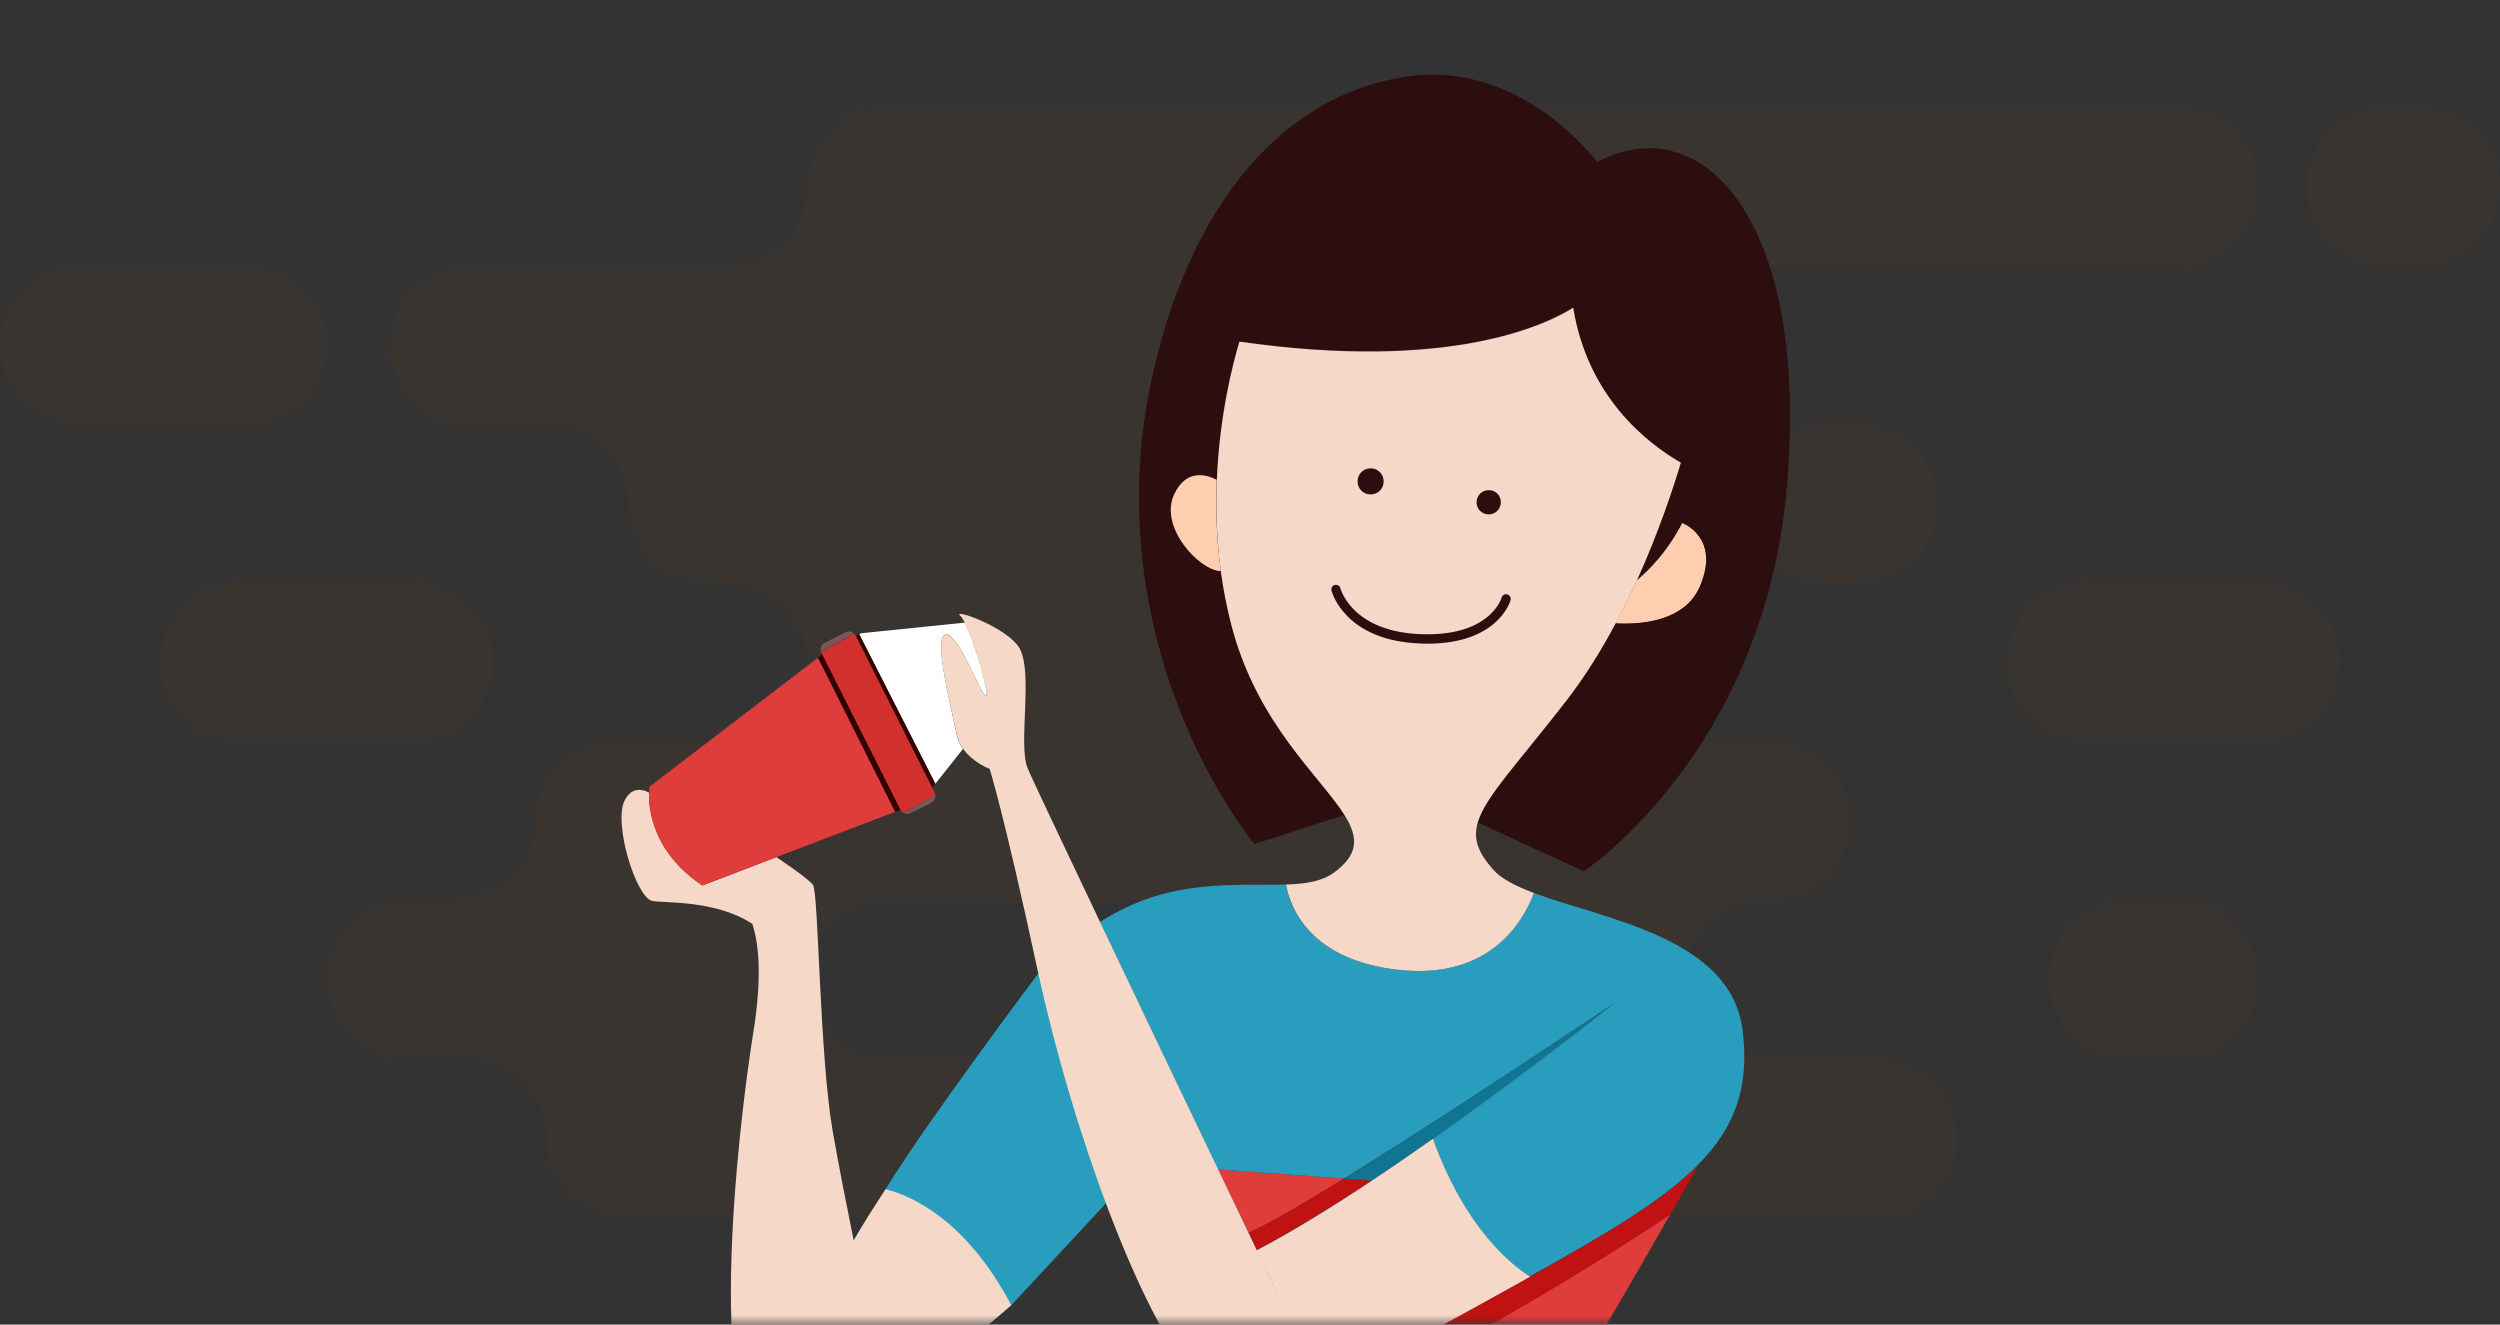 <svg width="134" height="71" viewBox="0 0 134 71" fill="none" xmlns="http://www.w3.org/2000/svg">
<rect x="0" y="0" width="134" height="71" fill="#333333" stroke="none"/>
<path opacity="0.07" d="M111.841 39.755H121.158C123.508 39.755 125.412 37.85 125.412 35.501C125.412 33.152 123.508 31.247 121.158 31.247H111.842C109.493 31.247 107.588 33.152 107.588 35.501C107.588 37.851 109.493 39.755 111.841 39.755Z" fill="#844500"/>
<path opacity="0.07" d="M22.178 31.248H12.861C10.512 31.248 8.608 33.152 8.608 35.502C8.608 37.851 10.512 39.755 12.861 39.755H22.178C24.527 39.755 26.431 37.851 26.431 35.502C26.431 33.152 24.527 31.248 22.178 31.248Z" fill="#844500"/>
<path opacity="0.07" d="M103.862 26.995C103.862 24.646 101.957 22.741 99.608 22.741H97.745C95.396 22.741 93.491 24.646 93.491 26.995C93.491 29.344 95.396 31.249 97.745 31.249H99.608C101.958 31.248 103.862 29.343 103.862 26.995Z" fill="#844500"/>
<path opacity="0.07" d="M13.266 14.235H4.254C1.904 14.235 0 16.139 0 18.488C0 20.838 1.904 22.742 4.254 22.742H13.267C15.616 22.742 17.521 20.838 17.521 18.488C17.52 16.139 15.615 14.235 13.266 14.235Z" fill="#844500"/>
<path opacity="0.07" d="M123.629 9.982C123.629 12.331 125.534 14.236 127.883 14.236H129.746C132.095 14.236 134 12.331 134 9.982C134 7.633 132.095 5.728 129.746 5.728H127.883C125.534 5.728 123.629 7.633 123.629 9.982Z" fill="#844500"/>
<path opacity="0.07" d="M94.522 48.261H94.909C97.259 48.261 99.163 46.356 99.163 44.007C99.163 41.658 97.259 39.754 94.909 39.754H80.408C78.059 39.754 76.154 37.849 76.154 35.5C76.154 33.151 78.059 31.246 80.408 31.246H82.109C84.459 31.246 86.363 29.342 86.363 26.993C86.363 24.643 84.459 22.739 82.109 22.739H75.121C72.772 22.739 70.868 20.834 70.868 18.485C70.868 16.136 72.772 14.232 75.121 14.232H116.784C119.133 14.232 121.038 12.327 121.038 9.978C121.038 7.629 119.133 5.724 116.784 5.724H47.533C45.184 5.724 43.279 7.629 43.279 9.978C43.279 12.327 41.374 14.232 39.025 14.232H25.175C22.826 14.232 20.922 16.136 20.922 18.485C20.922 20.834 22.826 22.739 25.175 22.739H29.449C31.798 22.739 33.702 24.643 33.702 26.993C33.702 29.342 35.607 31.246 37.956 31.246H39.027C41.376 31.246 43.281 33.151 43.281 35.5C43.281 37.849 41.376 39.754 39.027 39.754H32.933C30.584 39.754 28.68 41.658 28.68 44.007C28.68 46.356 26.775 48.261 24.426 48.261H21.773C19.424 48.261 17.519 50.166 17.519 52.515C17.519 54.864 19.424 56.768 21.773 56.768H25.074C27.423 56.768 29.328 58.673 29.328 61.022C29.328 63.371 31.232 65.276 33.581 65.276H100.642C102.991 65.276 104.896 63.371 104.896 61.022C104.896 58.673 102.991 56.768 100.642 56.768H94.523C92.174 56.768 90.269 54.864 90.269 52.515C90.268 50.166 92.173 48.261 94.522 48.261ZM43.28 52.515C43.28 50.166 45.184 48.261 47.533 48.261H74.818C77.168 48.261 79.072 50.166 79.072 52.515C79.072 54.864 77.168 56.768 74.818 56.768H47.533C45.184 56.768 43.28 54.864 43.28 52.515Z" fill="#844500"/>
<path opacity="0.07" d="M114.093 56.768H116.784C119.133 56.768 121.037 54.863 121.037 52.514C121.037 50.165 119.133 48.26 116.784 48.26H114.093C111.743 48.26 109.839 50.165 109.839 52.514C109.839 54.864 111.743 56.768 114.093 56.768Z" fill="#844500"/>
<mask id="mask0" mask-type="alpha" maskUnits="userSpaceOnUse" x="25" y="0" width="100" height="71">
<rect x="25" width="100" height="71" fill="#C4C4C4"/>
</mask>
<g mask="url(#mask0)">
<path d="M55.656 52.171C55.656 52.171 49.586 60.251 47.466 63.741C45.346 67.231 54.206 69.961 54.206 69.961L59.276 64.501C59.286 64.501 58.176 51.511 55.656 52.171Z" fill="#299DBD"/>
<path d="M85.964 84.6C83.684 82.32 81.305 78.62 83.884 74.62C85.364 72.331 87.754 68.211 89.524 65.091C86.454 67.131 72.685 76.09 67.365 75.78C67.985 77.68 68.185 81.22 63.725 85.2C57.096 91.13 55.626 99.579 55.626 99.579H94.414C94.014 92.35 88.244 86.88 85.964 84.6Z" fill="#DF3C3C"/>
<path d="M89.524 65.101C90.114 64.061 90.644 63.131 91.044 62.421C89.124 64.371 86.094 66.141 82.005 68.421C82.265 68.581 82.415 68.651 82.415 68.651C82.415 68.651 82.265 68.581 82.005 68.421C81.835 68.511 81.675 68.601 81.505 68.701C75.285 72.16 70.365 74.95 67.045 74.97C67.155 75.19 67.265 75.47 67.375 75.79C72.685 76.1 86.454 67.141 89.524 65.101Z" fill="#C01212"/>
<path d="M72.045 63.171L65.295 62.681C66.095 64.361 66.815 65.851 67.365 67.011L66.915 66.081C67.885 65.661 69.795 64.561 72.045 63.171Z" fill="#DF3C3C"/>
<path d="M67.365 67.001C69.195 66.061 71.355 64.731 73.535 63.271C69.785 65.711 67.365 67.001 67.365 67.001Z" fill="#17849F"/>
<path d="M73.535 63.281C73.555 63.271 73.575 63.251 73.595 63.241C73.585 63.251 73.555 63.261 73.535 63.281Z" fill="white"/>
<path d="M93.404 55.231C92.794 50.252 86.014 49.282 82.204 47.862C81.665 49.301 79.915 52.501 75.025 51.991C70.255 51.491 69.165 48.712 68.915 47.412C66.325 47.502 62.695 47.002 58.956 49.422C60.965 53.631 63.375 58.691 65.285 62.681L72.035 63.171C78.015 59.491 86.454 53.811 86.454 53.811C82.994 56.671 79.675 59.111 76.805 61.081C78.525 65.871 81.014 67.811 81.984 68.421C86.074 66.141 89.104 64.371 91.024 62.421C91.514 61.541 91.824 61.001 91.824 61.001C91.824 61.001 91.524 61.541 91.024 62.421C92.974 60.451 93.784 58.291 93.404 55.231Z" fill="#299DBD"/>
<path d="M73.605 63.241C74.595 62.601 75.675 61.881 76.825 61.091C76.815 61.071 76.815 61.061 76.805 61.041C75.755 61.781 74.675 62.521 73.605 63.241Z" fill="#F5D8C7"/>
<path d="M72.045 63.171C69.795 64.561 67.885 65.671 66.925 66.081L67.375 67.011C67.375 67.011 69.785 65.711 73.545 63.281L72.045 63.171Z" fill="#C01212"/>
<path d="M76.685 60.681C76.725 60.801 76.765 60.921 76.815 61.041C81.954 57.411 86.474 53.811 86.474 53.811C86.474 53.811 78.025 59.491 72.045 63.171L73.535 63.281C73.555 63.271 73.575 63.251 73.595 63.241C74.665 62.531 75.745 61.781 76.805 61.041C76.765 60.921 76.725 60.801 76.685 60.681Z" fill="#0F7593"/>
<path d="M76.805 61.041C76.815 61.061 76.815 61.071 76.825 61.091C79.695 59.121 83.004 56.681 86.474 53.821C86.474 53.811 81.944 57.411 76.805 61.041Z" fill="#299DBD"/>
<path d="M91.124 31.422C92.234 28.792 90.164 28.032 90.164 28.032C89.384 29.532 88.434 30.522 87.724 31.112C87.384 31.872 87.004 32.642 86.585 33.412C87.834 33.492 90.304 33.372 91.124 31.422Z" fill="#FFCDB0"/>
<path d="M85.604 8.683C85.604 8.683 81.654 3.314 75.625 4.074C69.595 4.834 64.135 9.843 61.806 19.973C59.476 30.102 62.865 39.512 67.225 45.242L72.075 43.682C70.795 41.622 67.405 38.812 66.015 33.542C65.755 32.552 65.565 31.562 65.435 30.592C64.265 30.552 62.135 28.233 62.925 26.503C63.585 25.053 64.735 25.453 65.215 25.703C65.355 22.293 66.045 19.553 66.425 18.293C65.715 18.193 64.985 18.073 64.225 17.943C64.985 18.083 65.715 18.193 66.425 18.293C66.575 17.803 66.665 17.533 66.665 17.533C66.665 17.533 66.565 17.803 66.425 18.293C77.705 19.903 82.885 17.383 84.314 16.473C84.204 15.813 84.144 15.103 84.144 14.343C84.144 15.103 84.214 15.803 84.314 16.473C84.604 16.283 84.744 16.173 84.744 16.173C84.744 16.173 84.604 16.293 84.314 16.473C85.084 21.243 88.234 23.723 90.084 24.783C90.274 24.133 90.374 23.763 90.374 23.763C90.374 23.763 90.284 24.143 90.084 24.783C90.894 25.253 91.454 25.453 91.454 25.453C91.454 25.453 90.894 25.253 90.084 24.783C89.704 26.083 88.924 28.473 87.724 31.102C88.434 30.512 89.384 29.523 90.164 28.023C90.164 28.023 92.244 28.782 91.124 31.412C90.304 33.352 87.834 33.482 86.584 33.412C85.834 34.822 84.964 36.222 83.984 37.492C81.294 40.962 79.595 42.692 79.195 44.082L84.894 46.702C84.894 46.702 94.564 40.322 95.784 26.043C97.004 11.773 91.234 5.704 85.604 8.683Z" fill="#2D0E0F"/>
<path d="M65.215 25.723C64.725 25.463 63.585 25.073 62.925 26.523C62.135 28.253 64.265 30.572 65.435 30.612C65.195 28.892 65.155 27.233 65.215 25.723Z" fill="#FFCDB0"/>
<path d="M76.805 61.041C75.735 61.801 74.625 62.561 73.535 63.281L74.105 63.321L73.535 63.281C71.345 64.741 69.195 66.061 67.365 67.011C68.125 68.591 68.585 69.571 68.585 69.571C68.585 69.571 68.115 68.601 67.365 67.011C67.215 67.091 67.065 67.161 66.915 67.241C67.065 67.171 67.215 67.091 67.365 67.011C66.805 65.851 66.095 64.361 65.295 62.681L64.775 62.641L65.295 62.681C63.385 58.691 60.965 53.631 58.965 49.422C58.745 49.562 58.535 49.712 58.316 49.871C58.535 49.712 58.745 49.562 58.965 49.422C56.886 45.052 55.246 41.592 55.076 41.162C54.566 39.892 55.376 36.132 54.666 34.782C54.076 33.652 50.966 32.552 51.476 33.012C51.546 33.072 51.626 33.212 51.716 33.382L51.876 33.362L51.716 33.382C52.266 34.472 53.056 37.312 52.846 37.312C52.596 37.312 51.326 33.822 50.666 34.022C50.006 34.222 51.016 38.022 51.276 39.342C51.336 39.652 51.466 39.912 51.626 40.142L51.886 39.822L51.626 40.142C52.156 40.882 53.046 41.212 53.046 41.212C53.046 41.212 53.806 43.592 55.626 52.051C55.636 52.091 55.646 52.141 55.656 52.181C55.866 51.901 55.986 51.741 55.986 51.741C55.986 51.741 55.866 51.901 55.656 52.181C57.486 60.611 61.115 70.501 63.985 73.72C64.775 74.6 65.795 74.98 67.045 74.98C66.845 74.56 66.675 74.33 66.675 74.33C66.675 74.33 66.845 74.56 67.045 74.98C70.375 74.96 75.285 72.17 81.514 68.711C81.684 68.621 81.844 68.521 82.014 68.431C81.034 67.811 78.535 65.861 76.805 61.041Z" fill="#F5D8C7"/>
<path d="M86.594 33.422C86.154 33.402 85.864 33.352 85.864 33.352C85.864 33.352 86.154 33.402 86.594 33.422C87.004 32.652 87.384 31.872 87.734 31.122C87.144 31.612 86.734 31.832 86.734 31.832C86.734 31.832 87.154 31.612 87.734 31.122C88.924 28.492 89.704 26.103 90.094 24.803C88.244 23.733 85.094 21.253 84.324 16.493C82.884 17.403 77.715 19.933 66.435 18.313C66.055 19.573 65.365 22.313 65.225 25.723C65.365 25.803 65.455 25.863 65.455 25.863C65.455 25.863 65.365 25.803 65.225 25.723C65.165 27.242 65.205 28.892 65.435 30.612C65.535 30.612 65.625 30.602 65.715 30.572C65.635 30.602 65.535 30.612 65.435 30.612C65.565 31.582 65.755 32.562 66.015 33.562C67.405 38.832 70.795 41.642 72.075 43.702L72.575 43.542L72.075 43.702C72.805 44.872 72.855 45.792 71.485 46.782C70.845 47.242 69.965 47.382 68.925 47.412C69.175 48.721 70.265 51.491 75.035 51.991C79.924 52.501 81.684 49.301 82.214 47.862C81.254 47.502 80.484 47.112 80.044 46.622C79.215 45.692 78.954 44.962 79.204 44.102L78.525 43.792L79.204 44.102C79.605 42.712 81.304 40.982 83.994 37.512C84.974 36.232 85.844 34.832 86.594 33.422Z" fill="#F5D8C7"/>
<path d="M34.787 42.482C34.397 42.282 33.867 42.192 33.497 42.872C32.837 44.092 34.107 48.142 34.967 48.292C35.657 48.411 38.397 48.242 40.326 49.522C40.117 48.871 39.877 48.642 39.877 48.642C39.877 48.642 40.117 48.871 40.326 49.522C40.796 49.831 41.216 50.221 41.546 50.721C41.216 50.221 40.796 49.831 40.326 49.522C40.626 50.431 40.886 52.171 40.386 55.281C39.526 60.601 37.657 77.11 41.546 77.46C44.046 77.69 49.866 73.76 54.206 69.96C51.726 65.261 48.716 64.051 47.466 63.741C46.796 64.761 46.206 65.701 45.756 66.481C46.176 68.531 46.506 70.07 46.506 70.07C46.506 70.07 46.176 68.531 45.756 66.481C45.596 66.751 45.466 67.001 45.346 67.231C45.466 67.001 45.606 66.751 45.756 66.481C45.396 64.701 44.966 62.531 44.636 60.651C43.926 56.601 43.876 47.842 43.576 47.432C43.316 47.092 42.016 46.212 41.616 45.942L37.647 47.462C34.957 45.652 34.767 43.312 34.787 42.482Z" fill="#F5D8C7"/>
<path d="M50.666 34.012C51.326 33.812 52.586 37.302 52.846 37.302C53.066 37.302 52.266 34.452 51.716 33.372L46.156 33.942L46.046 34.002L50.126 42.022L51.616 40.142C51.456 39.912 51.326 39.652 51.266 39.342C51.016 38.012 50.006 34.212 50.666 34.012Z" fill="white"/>
<path d="M34.817 42.162C34.817 42.162 34.797 42.282 34.787 42.482C35.097 42.642 35.317 42.872 35.317 42.872C35.317 42.872 35.097 42.642 34.787 42.482C34.757 43.322 34.947 45.662 37.647 47.462L41.616 45.942C41.546 45.892 41.496 45.862 41.496 45.862L40.386 45.252L41.496 45.862C41.496 45.862 41.546 45.892 41.616 45.942L47.976 43.512L43.846 35.252L34.817 42.162Z" fill="#DF3C3C"/>
<path d="M48.816 43.582L49.916 43.032C50.076 42.952 50.156 42.782 50.136 42.612L48.416 43.562C48.536 43.632 48.686 43.652 48.816 43.582Z" fill="#775757"/>
<path d="M45.316 33.892L44.216 34.442C44.036 34.532 43.946 34.742 44.006 34.932L45.766 33.952C45.656 33.842 45.476 33.812 45.316 33.892Z" fill="#775757"/>
<path d="M45.876 34.082L49.956 42.202L50.006 42.162L50.136 42.002L46.056 33.992L45.876 34.082Z" fill="#330000"/>
<path d="M48.266 43.402L44.076 35.072L43.846 35.252L47.986 43.512L48.266 43.402Z" fill="#330000"/>
<path d="M49.956 42.202L45.876 34.092L45.866 34.082C45.846 34.032 45.816 33.992 45.776 33.962L44.016 34.942C44.026 34.962 44.026 34.982 44.036 35.002L44.076 35.082L48.266 43.402C48.296 43.472 48.356 43.522 48.416 43.562L50.136 42.612C50.126 42.572 50.116 42.522 50.096 42.482L49.956 42.202Z" fill="#D22F2F"/>
<path d="M80.445 26.923C80.445 27.282 80.154 27.573 79.794 27.573C79.434 27.573 79.144 27.282 79.144 26.923C79.144 26.563 79.434 26.273 79.794 26.273C80.154 26.263 80.445 26.553 80.445 26.923Z" fill="#2D0E0F"/>
<path d="M74.165 25.803C74.165 26.193 73.855 26.503 73.465 26.503C73.075 26.503 72.765 26.193 72.765 25.803C72.765 25.413 73.075 25.103 73.465 25.103C73.855 25.103 74.165 25.413 74.165 25.803Z" fill="#2D0E0F"/>
<path d="M76.505 34.502C76.395 34.502 76.275 34.502 76.155 34.492C72.105 34.352 71.395 31.762 71.365 31.652C71.335 31.522 71.415 31.382 71.545 31.352C71.675 31.322 71.815 31.402 71.845 31.532C71.875 31.632 72.515 33.862 76.175 33.992C79.825 34.122 80.465 32.122 80.485 32.032C80.525 31.902 80.665 31.822 80.795 31.862C80.925 31.902 81.005 32.042 80.965 32.172C80.935 32.272 80.265 34.502 76.505 34.502Z" fill="#2D0E0F"/>
</g>
</svg>
